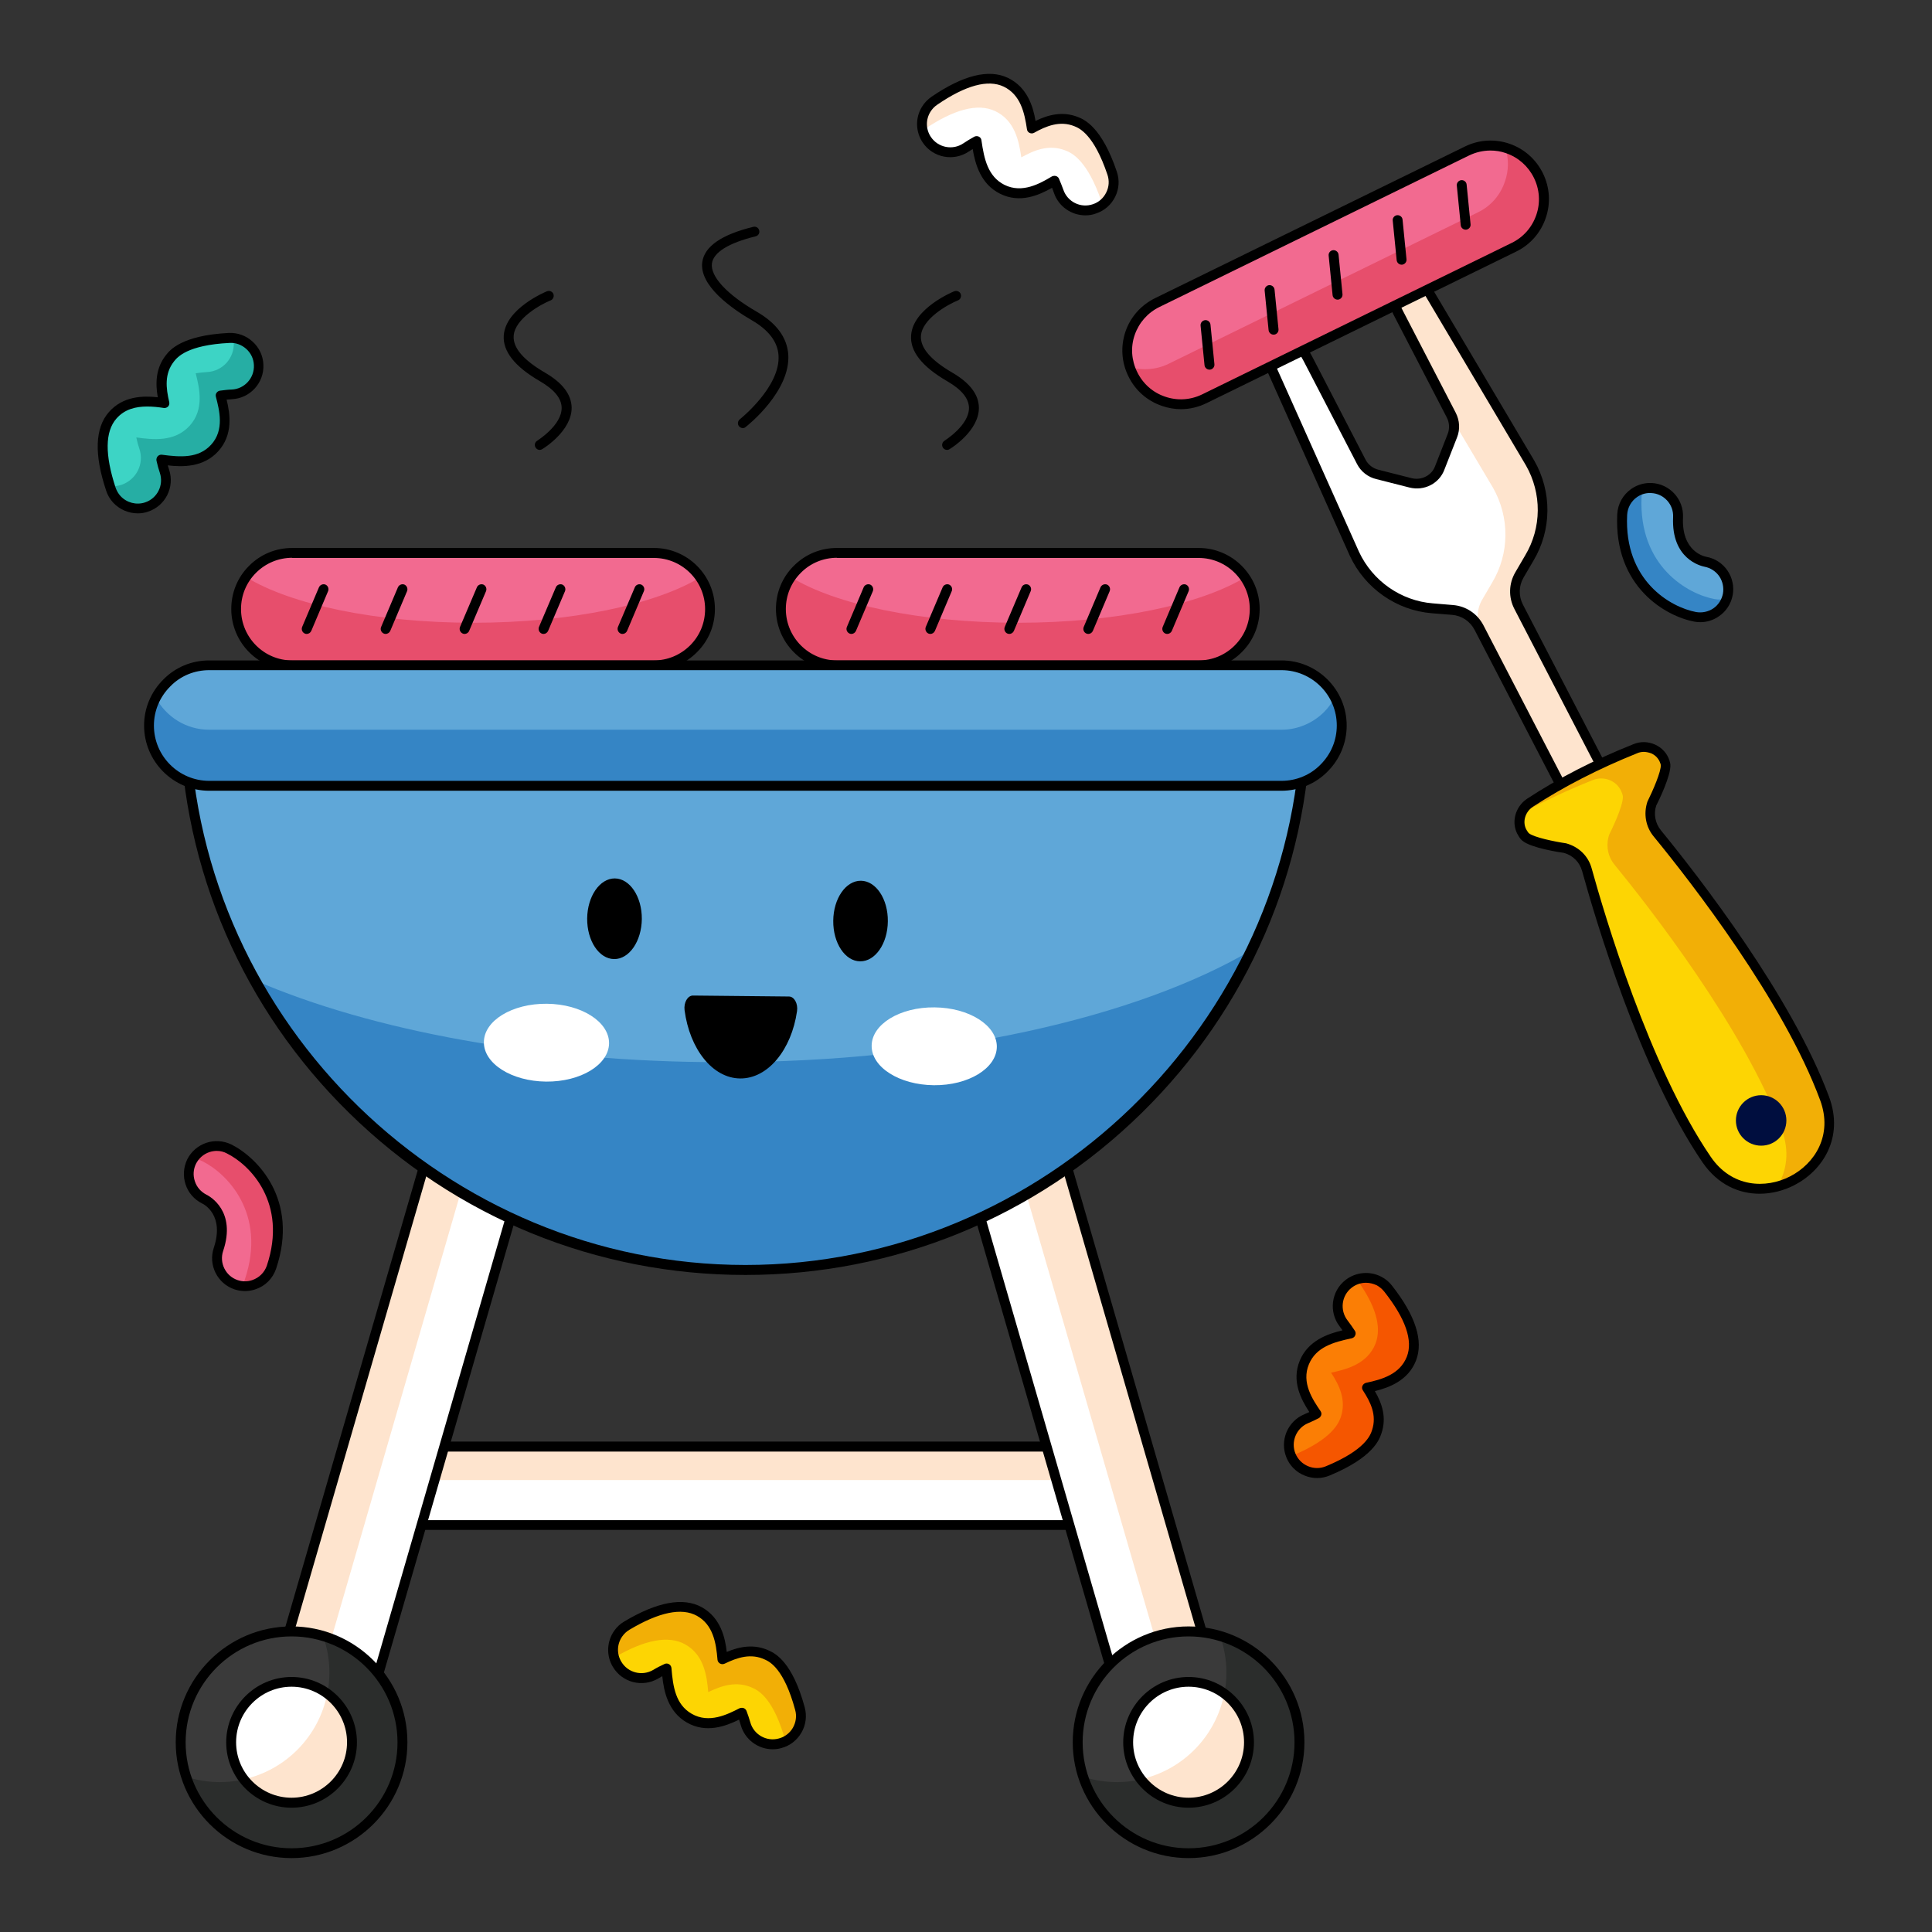 <svg width="24" height="24" viewBox="0 0 24 24" fill="none" xmlns="http://www.w3.org/2000/svg">
<rect x="0" y="0" width="24" height="24" fill="#333333" stroke="none"/>
<path d="M17.793 7.556L18.044 7.577C18.185 7.588 18.309 7.671 18.373 7.796L19.641 10.243L20.134 9.987L18.864 7.537C18.8 7.412 18.803 7.262 18.875 7.141L18.998 6.933C19.216 6.569 19.217 6.117 19.007 5.75L17.303 2.877C17.182 3.206 17.205 3.569 17.367 3.882L18.027 5.155C18.07 5.238 18.073 5.331 18.04 5.413L17.885 5.81C17.831 5.958 17.671 6.037 17.521 5.999L17.112 5.895C17.027 5.874 16.952 5.817 16.912 5.738L16.25 4.461C16.089 4.148 15.801 3.922 15.463 3.831L16.827 6.88C17.005 7.264 17.374 7.522 17.793 7.556Z" fill="white"/>
<path d="M20.135 9.987L19.644 10.24L18.403 7.843C18.338 7.718 18.341 7.57 18.413 7.448L18.535 7.239C18.754 6.874 18.755 6.424 18.545 6.056L18.052 5.226C18.046 5.203 18.038 5.178 18.026 5.155L17.366 3.883C17.203 3.572 17.182 3.207 17.301 2.879L19.004 5.75C19.215 6.117 19.213 6.571 18.995 6.933L18.873 7.142C18.802 7.264 18.798 7.413 18.863 7.537L20.135 9.987Z" fill="#FEE4CE"/>
<path d="M13.794 18.16V18.756C13.794 18.862 13.708 18.945 13.604 18.945H4.916C4.812 18.945 4.727 18.862 4.727 18.756V18.16C4.727 18.056 4.812 17.971 4.916 17.971H13.604C13.708 17.971 13.794 18.056 13.794 18.16Z" fill="white"/>
<path d="M13.794 18.159V18.446C13.759 18.409 13.709 18.386 13.656 18.386H4.969C4.865 18.386 4.78 18.471 4.78 18.577V18.887C4.747 18.854 4.725 18.807 4.725 18.754V18.159C4.725 18.055 4.811 17.971 4.916 17.971H13.603C13.708 17.971 13.794 18.055 13.794 18.159Z" fill="#FEE4CE"/>
<path d="M13.604 19.005H4.917C4.778 19.005 4.666 18.893 4.666 18.754V18.159C4.666 18.021 4.778 17.908 4.917 17.908H13.604C13.743 17.908 13.855 18.021 13.855 18.159V18.754C13.855 18.893 13.743 19.005 13.604 19.005ZM4.917 18.032C4.847 18.032 4.788 18.091 4.788 18.16V18.756C4.788 18.827 4.846 18.884 4.917 18.884H13.604C13.677 18.884 13.733 18.828 13.733 18.756V18.16C13.733 18.091 13.674 18.032 13.604 18.032H4.917Z" fill="black"/>
<path d="M5.982 11.992L3.121 21.863L4.285 22.201L7.146 12.33L5.982 11.992Z" fill="white"/>
<path d="M7.145 12.36L7.14 12.376L6.484 12.186L3.627 22.041L3.12 21.895L5.982 12.023L7.145 12.36Z" fill="#FEE4CE"/>
<path d="M12.539 12.024L11.374 12.361L14.236 22.232L15.4 21.895L12.539 12.024Z" fill="white"/>
<path d="M15.4 21.895L14.236 22.232L14.191 22.07L14.797 21.895L11.98 12.184L12.54 12.023L15.4 21.895Z" fill="#FEE4CE"/>
<path d="M4.284 22.293C4.277 22.293 4.272 22.292 4.266 22.291L3.103 21.954C3.087 21.949 3.075 21.939 3.066 21.924C3.058 21.91 3.057 21.894 3.061 21.878L5.923 12.006C5.933 11.974 5.966 11.955 5.999 11.964L7.162 12.301C7.178 12.306 7.19 12.316 7.199 12.331C7.208 12.345 7.209 12.361 7.204 12.377L4.342 22.249C4.335 22.276 4.31 22.293 4.284 22.293ZM3.196 21.852L4.242 22.156L7.069 12.402L6.024 12.098L3.196 21.852ZM14.236 22.293C14.209 22.293 14.185 22.276 14.177 22.249L11.316 12.377C11.306 12.344 11.325 12.311 11.357 12.301L12.521 11.964C12.554 11.956 12.587 11.974 12.597 12.006L15.458 21.878C15.463 21.894 15.461 21.91 15.453 21.924C15.446 21.939 15.432 21.949 15.417 21.954L14.253 22.291C14.248 22.292 14.242 22.293 14.236 22.293ZM11.452 12.402L14.279 22.156L15.325 21.852L12.497 12.098L11.452 12.402Z" fill="black"/>
<path d="M2.292 8.959C2.375 12.738 5.461 15.776 9.26 15.776C13.058 15.776 16.145 12.738 16.227 8.959H2.292Z" fill="#5FA7D8"/>
<path d="M15.557 11.797C14.437 14.149 12.039 15.775 9.261 15.775C6.634 15.775 4.348 14.323 3.162 12.176C4.609 12.802 6.681 13.195 8.983 13.195C11.72 13.195 14.133 12.639 15.557 11.797Z" fill="#3585C5"/>
<path d="M9.26 15.838C7.408 15.838 5.661 15.124 4.34 13.828C3.02 12.535 2.271 10.806 2.231 8.961C2.231 8.945 2.237 8.929 2.248 8.917C2.259 8.905 2.275 8.898 2.292 8.898H16.227C16.243 8.898 16.259 8.905 16.271 8.917C16.283 8.929 16.289 8.945 16.288 8.961C16.248 10.806 15.499 12.535 14.18 13.828C12.858 15.124 11.111 15.838 9.26 15.838ZM2.355 9.02C2.469 12.716 5.553 15.714 9.26 15.714C12.966 15.714 16.049 12.716 16.164 9.02H2.355Z" fill="black"/>
<path d="M8.82 7.565C8.82 7.758 8.743 7.931 8.617 8.058C8.49 8.186 8.318 8.264 8.123 8.264H3.631C3.245 8.264 2.934 7.951 2.934 7.565C2.934 7.371 3.011 7.199 3.137 7.071C3.265 6.944 3.436 6.868 3.631 6.868H8.123C8.508 6.868 8.82 7.179 8.82 7.565ZM15.587 7.565C15.587 7.758 15.51 7.931 15.383 8.058C15.256 8.186 15.085 8.264 14.89 8.264H10.397C10.012 8.264 9.701 7.951 9.701 7.565C9.701 7.371 9.778 7.199 9.904 7.071C10.031 6.944 10.203 6.868 10.397 6.868H14.89C15.274 6.868 15.587 7.179 15.587 7.565Z" fill="#F26A90"/>
<path d="M15.587 7.566C15.587 7.76 15.51 7.932 15.382 8.06C15.255 8.187 15.082 8.265 14.889 8.265H10.397C10.012 8.265 9.702 7.952 9.702 7.566C9.702 7.417 9.747 7.281 9.824 7.169C10.377 7.509 11.434 7.736 12.648 7.736C13.858 7.736 14.912 7.509 15.467 7.172C15.543 7.285 15.587 7.418 15.587 7.566ZM8.82 7.566C8.82 7.76 8.743 7.932 8.616 8.06C8.488 8.187 8.316 8.265 8.122 8.265H3.63C3.244 8.265 2.934 7.952 2.934 7.566C2.934 7.417 2.979 7.281 3.057 7.169C3.609 7.509 4.667 7.736 5.88 7.736C7.09 7.736 8.144 7.509 8.699 7.172C8.775 7.285 8.82 7.418 8.82 7.566Z" fill="#E74E6C"/>
<path d="M8.123 8.325H3.631C3.213 8.325 2.873 7.984 2.873 7.565C2.873 7.362 2.951 7.171 3.094 7.029C3.237 6.885 3.427 6.807 3.631 6.807H8.123C8.541 6.807 8.881 7.147 8.881 7.565C8.881 7.768 8.803 7.958 8.659 8.101C8.515 8.247 8.324 8.325 8.123 8.325ZM3.631 6.929C3.46 6.929 3.3 6.996 3.18 7.116C3.06 7.236 2.994 7.395 2.994 7.566C2.994 7.918 3.279 8.204 3.629 8.204H8.122C8.291 8.204 8.451 8.138 8.573 8.017C8.693 7.897 8.759 7.738 8.759 7.566C8.759 7.216 8.473 6.931 8.123 6.931H3.631V6.929ZM14.89 8.325H10.397C9.979 8.325 9.639 7.984 9.639 7.565C9.639 7.362 9.717 7.171 9.861 7.029C10.004 6.885 10.194 6.807 10.397 6.807H14.89C15.307 6.807 15.648 7.147 15.648 7.565C15.648 7.768 15.569 7.959 15.426 8.101C15.281 8.247 15.091 8.325 14.89 8.325ZM10.397 6.929C10.227 6.929 10.066 6.996 9.948 7.116C9.828 7.236 9.762 7.395 9.762 7.566C9.762 7.918 10.047 8.204 10.397 8.204H14.89C15.059 8.204 15.219 8.138 15.339 8.017C15.459 7.897 15.525 7.738 15.525 7.566C15.525 7.216 15.24 6.931 14.89 6.931H10.397V6.929ZM9.228 5.318C9.209 5.318 9.192 5.309 9.18 5.295C9.159 5.268 9.164 5.23 9.19 5.209C9.195 5.205 9.699 4.803 9.671 4.412C9.659 4.245 9.548 4.1 9.342 3.98C9.093 3.835 8.683 3.55 8.724 3.254C8.753 3.06 8.964 2.914 9.357 2.818C9.391 2.809 9.424 2.83 9.431 2.863C9.44 2.896 9.419 2.929 9.386 2.936C9.051 3.018 8.864 3.135 8.844 3.271C8.821 3.432 9.029 3.658 9.402 3.873C9.646 4.015 9.777 4.193 9.792 4.402C9.824 4.858 9.288 5.286 9.264 5.303C9.255 5.313 9.241 5.318 9.228 5.318ZM6.705 5.589C6.684 5.589 6.665 5.579 6.653 5.559C6.635 5.53 6.644 5.493 6.673 5.475C6.676 5.472 6.979 5.285 6.977 5.066C6.976 4.949 6.885 4.839 6.708 4.736C6.395 4.555 6.244 4.364 6.258 4.166C6.282 3.831 6.774 3.627 6.795 3.618C6.826 3.606 6.862 3.621 6.874 3.651C6.886 3.682 6.872 3.719 6.841 3.731C6.717 3.781 6.395 3.959 6.381 4.173C6.371 4.32 6.502 4.473 6.77 4.629C6.987 4.755 7.098 4.9 7.101 5.063C7.104 5.352 6.754 5.569 6.738 5.578C6.726 5.586 6.715 5.589 6.705 5.589ZM11.765 5.589C11.744 5.589 11.724 5.579 11.712 5.559C11.695 5.53 11.704 5.493 11.733 5.475C11.735 5.472 12.039 5.285 12.037 5.066C12.035 4.949 11.945 4.839 11.767 4.736C11.455 4.555 11.303 4.364 11.318 4.166C11.341 3.831 11.833 3.627 11.854 3.618C11.886 3.606 11.921 3.621 11.934 3.651C11.946 3.683 11.931 3.719 11.901 3.731C11.777 3.781 11.455 3.959 11.44 4.173C11.431 4.32 11.562 4.473 11.83 4.629C12.046 4.755 12.158 4.9 12.16 5.063C12.164 5.352 11.814 5.569 11.798 5.578C11.787 5.586 11.776 5.589 11.765 5.589ZM19.641 10.304C19.635 10.304 19.628 10.303 19.622 10.302C19.606 10.297 19.594 10.286 19.587 10.271L18.318 7.825C18.263 7.718 18.158 7.648 18.038 7.638L17.787 7.618C17.347 7.582 16.957 7.309 16.769 6.906L15.405 3.857C15.395 3.835 15.399 3.811 15.415 3.792C15.43 3.774 15.454 3.767 15.477 3.773C15.835 3.868 16.135 4.109 16.303 4.434L16.964 5.711C16.997 5.774 17.056 5.819 17.126 5.836L17.536 5.94C17.658 5.971 17.786 5.905 17.827 5.791L17.983 5.393C18.01 5.325 18.006 5.249 17.972 5.185L17.312 3.911C17.143 3.585 17.118 3.201 17.244 2.858C17.253 2.836 17.273 2.82 17.296 2.818C17.32 2.815 17.342 2.827 17.355 2.847L19.058 5.72C19.281 6.108 19.277 6.584 19.049 6.965L18.927 7.173C18.866 7.277 18.863 7.402 18.918 7.51L20.188 9.96C20.204 9.991 20.192 10.027 20.162 10.042L19.669 10.298C19.66 10.302 19.651 10.304 19.641 10.304ZM15.574 3.933L16.882 6.855C17.051 7.217 17.402 7.463 17.798 7.495L18.049 7.516C18.212 7.529 18.353 7.624 18.428 7.768L19.668 10.16L20.053 9.96L18.812 7.564C18.737 7.419 18.742 7.249 18.824 7.109L18.946 6.9C19.152 6.557 19.155 6.129 18.955 5.78L17.323 3.027C17.257 3.303 17.291 3.598 17.423 3.852L18.083 5.126C18.133 5.223 18.14 5.335 18.099 5.436L17.944 5.831C17.881 6.005 17.694 6.103 17.508 6.056L17.099 5.952C16.995 5.928 16.906 5.859 16.858 5.765L16.196 4.488C16.063 4.236 15.841 4.037 15.574 3.933Z" fill="black"/>
<path d="M20.681 9.465C20.686 9.479 20.688 9.491 20.69 9.501C20.699 9.627 20.521 9.978 20.521 9.978C20.477 10.106 20.502 10.247 20.587 10.352C20.996 10.851 22.199 12.382 22.666 13.647C23.002 14.557 21.747 15.206 21.201 14.405C20.44 13.293 19.886 11.431 19.714 10.806C19.679 10.675 19.577 10.573 19.446 10.537C19.446 10.537 19.055 10.479 18.956 10.401C18.943 10.39 18.929 10.374 18.916 10.351C18.836 10.223 18.883 10.056 19.009 9.974C19.404 9.714 19.843 9.492 20.318 9.301C20.461 9.24 20.633 9.316 20.681 9.465Z" fill="#FDD503"/>
<path d="M22.08 14.736C22.196 14.544 22.233 14.303 22.135 14.038C21.667 12.771 20.465 11.242 20.056 10.741C19.97 10.637 19.947 10.496 19.99 10.368C19.99 10.368 20.169 10.016 20.16 9.89C20.156 9.88 20.156 9.868 20.15 9.856C20.102 9.705 19.931 9.631 19.785 9.691C19.472 9.816 19.175 9.954 18.895 10.108C18.917 10.053 18.955 10.005 19.006 9.971C19.402 9.713 19.842 9.489 20.315 9.3C20.461 9.24 20.634 9.315 20.681 9.464C20.686 9.478 20.688 9.491 20.69 9.501C20.699 9.627 20.521 9.978 20.521 9.978C20.478 10.106 20.502 10.247 20.587 10.352C20.995 10.853 22.2 12.382 22.666 13.648C22.862 14.18 22.513 14.623 22.08 14.736Z" fill="#F2AF06"/>
<path d="M21.858 14.829C21.602 14.829 21.34 14.717 21.149 14.439C20.374 13.306 19.809 11.384 19.654 10.822C19.624 10.711 19.539 10.626 19.428 10.595C19.368 10.587 19.023 10.533 18.916 10.447C18.896 10.433 18.879 10.411 18.861 10.38C18.767 10.231 18.816 10.024 18.972 9.921C19.36 9.666 19.805 9.438 20.292 9.244C20.378 9.208 20.477 9.211 20.563 9.251C20.647 9.29 20.71 9.359 20.738 9.446C20.743 9.459 20.745 9.473 20.748 9.484C20.748 9.486 20.75 9.496 20.75 9.498C20.759 9.634 20.605 9.947 20.574 10.008C20.54 10.109 20.561 10.227 20.633 10.315C21.108 10.896 22.261 12.382 22.722 13.627C22.909 14.134 22.64 14.543 22.289 14.723C22.161 14.789 22.012 14.829 21.858 14.829ZM20.421 9.34C20.393 9.34 20.366 9.345 20.34 9.356C19.86 9.549 19.423 9.773 19.042 10.022C18.941 10.089 18.907 10.221 18.967 10.316C18.981 10.34 18.989 10.348 18.994 10.352C19.057 10.402 19.31 10.455 19.455 10.476C19.615 10.52 19.732 10.636 19.773 10.79C19.927 11.347 20.488 13.254 21.252 14.371C21.514 14.754 21.936 14.769 22.238 14.613C22.541 14.457 22.772 14.105 22.611 13.668C22.157 12.438 21.014 10.966 20.542 10.39C20.443 10.27 20.415 10.108 20.465 9.958C20.534 9.819 20.636 9.583 20.631 9.503C20.63 9.498 20.629 9.492 20.627 9.486C20.627 9.485 20.625 9.484 20.625 9.482C20.607 9.427 20.568 9.384 20.514 9.359C20.483 9.348 20.451 9.34 20.421 9.34Z" fill="black"/>
<path d="M21.878 14.232C22.051 14.232 22.191 14.092 22.191 13.919C22.191 13.746 22.051 13.605 21.878 13.605C21.705 13.605 21.564 13.746 21.564 13.919C21.564 14.092 21.705 14.232 21.878 14.232Z" fill="#000E3F"/>
<path d="M19.111 2.181C19.191 2.347 19.199 2.526 19.142 2.689C19.087 2.851 18.972 2.99 18.807 3.072L14.961 4.954C14.63 5.116 14.232 4.978 14.072 4.648C13.991 4.482 13.984 4.303 14.04 4.14C14.095 3.978 14.211 3.84 14.377 3.759L18.223 1.877C18.552 1.714 18.949 1.85 19.111 2.181Z" fill="#F26A90"/>
<path d="M19.143 2.688C19.087 2.851 18.973 2.989 18.807 3.071L14.961 4.953C14.631 5.113 14.233 4.976 14.07 4.647C14.057 4.619 14.043 4.589 14.036 4.561C14.19 4.604 14.361 4.595 14.515 4.52L18.361 2.637C18.526 2.557 18.641 2.417 18.695 2.254C18.742 2.12 18.745 1.974 18.699 1.835C18.873 1.887 19.026 2.008 19.11 2.182C19.191 2.346 19.199 2.527 19.143 2.688Z" fill="#E74E6C"/>
<path d="M14.67 5.083C14.591 5.083 14.511 5.069 14.433 5.042C14.249 4.979 14.101 4.848 14.017 4.674C13.931 4.499 13.919 4.303 13.981 4.119C14.043 3.937 14.175 3.789 14.35 3.703L18.196 1.821C18.37 1.735 18.567 1.723 18.75 1.785C18.934 1.848 19.081 1.979 19.167 2.153C19.252 2.328 19.265 2.524 19.202 2.707C19.139 2.892 19.009 3.04 18.835 3.125L14.988 5.008C14.887 5.057 14.779 5.083 14.67 5.083ZM18.514 1.87C18.424 1.87 18.333 1.891 18.248 1.932L14.402 3.814C14.257 3.885 14.149 4.008 14.096 4.16C14.043 4.311 14.055 4.476 14.126 4.62C14.197 4.766 14.319 4.875 14.472 4.927C14.625 4.98 14.788 4.97 14.934 4.899L18.78 3.017C18.924 2.946 19.032 2.824 19.085 2.669C19.137 2.518 19.126 2.354 19.055 2.209C18.984 2.065 18.862 1.956 18.709 1.903C18.646 1.88 18.58 1.87 18.514 1.87ZM3.81 7.875C3.802 7.875 3.794 7.874 3.786 7.87C3.755 7.856 3.741 7.821 3.753 7.789L3.962 7.296C3.976 7.265 4.011 7.25 4.043 7.262C4.074 7.276 4.088 7.311 4.076 7.343L3.867 7.837C3.857 7.86 3.834 7.875 3.81 7.875ZM4.791 7.875C4.783 7.875 4.775 7.874 4.767 7.87C4.736 7.856 4.721 7.821 4.734 7.789L4.943 7.296C4.957 7.265 4.992 7.25 5.024 7.262C5.054 7.276 5.069 7.311 5.057 7.343L4.848 7.837C4.838 7.86 4.814 7.875 4.791 7.875ZM5.772 7.875C5.763 7.875 5.756 7.874 5.748 7.87C5.717 7.856 5.702 7.821 5.714 7.789L5.924 7.296C5.937 7.265 5.973 7.25 6.005 7.262C6.035 7.276 6.05 7.311 6.038 7.343L5.828 7.837C5.819 7.86 5.795 7.875 5.772 7.875ZM6.753 7.875C6.744 7.875 6.737 7.874 6.728 7.87C6.698 7.856 6.683 7.821 6.695 7.789L6.905 7.296C6.918 7.265 6.954 7.25 6.986 7.262C7.016 7.276 7.031 7.311 7.019 7.343L6.809 7.837C6.799 7.86 6.776 7.875 6.753 7.875ZM7.734 7.875C7.725 7.875 7.718 7.874 7.709 7.87C7.679 7.856 7.664 7.821 7.676 7.789L7.886 7.296C7.899 7.265 7.934 7.25 7.966 7.262C7.997 7.276 8.012 7.311 7.999 7.343L7.79 7.837C7.78 7.86 7.757 7.875 7.734 7.875Z" fill="black"/>
<path d="M10.577 7.875C10.568 7.875 10.561 7.873 10.553 7.87C10.522 7.856 10.507 7.821 10.52 7.789L10.729 7.295C10.742 7.265 10.778 7.25 10.81 7.262C10.84 7.276 10.855 7.311 10.843 7.343L10.633 7.837C10.623 7.86 10.6 7.875 10.577 7.875ZM11.558 7.875C11.549 7.875 11.542 7.873 11.533 7.87C11.503 7.856 11.488 7.821 11.5 7.789L11.71 7.295C11.723 7.265 11.759 7.25 11.79 7.262C11.821 7.276 11.836 7.311 11.823 7.343L11.614 7.837C11.604 7.86 11.581 7.875 11.558 7.875ZM12.539 7.875C12.53 7.875 12.523 7.873 12.514 7.87C12.483 7.856 12.469 7.821 12.481 7.789L12.691 7.295C12.704 7.265 12.739 7.25 12.771 7.262C12.802 7.276 12.817 7.311 12.804 7.343L12.595 7.837C12.585 7.86 12.562 7.875 12.539 7.875ZM13.52 7.875C13.511 7.875 13.504 7.873 13.495 7.87C13.464 7.856 13.45 7.821 13.462 7.789L13.671 7.295C13.685 7.265 13.72 7.25 13.752 7.262C13.783 7.276 13.797 7.311 13.785 7.343L13.576 7.837C13.566 7.86 13.543 7.875 13.52 7.875ZM14.5 7.875C14.492 7.875 14.484 7.873 14.476 7.87C14.445 7.856 14.431 7.821 14.443 7.789L14.652 7.295C14.666 7.265 14.701 7.25 14.733 7.262C14.764 7.276 14.778 7.311 14.766 7.343L14.557 7.837C14.547 7.86 14.524 7.875 14.5 7.875Z" fill="black"/>
<path d="M15.025 4.592C14.994 4.592 14.967 4.569 14.963 4.537L14.914 4.045C14.911 4.011 14.935 3.981 14.97 3.977C15.003 3.974 15.033 3.998 15.037 4.032L15.086 4.525C15.089 4.558 15.065 4.588 15.031 4.592C15.028 4.591 15.027 4.592 15.025 4.592ZM15.82 4.157C15.79 4.157 15.763 4.134 15.759 4.102L15.71 3.61C15.707 3.577 15.731 3.546 15.765 3.542C15.799 3.54 15.829 3.563 15.833 3.598L15.882 4.09C15.885 4.123 15.861 4.154 15.827 4.157C15.824 4.156 15.822 4.157 15.82 4.157ZM16.615 3.722C16.585 3.722 16.558 3.699 16.554 3.667L16.505 3.175C16.501 3.142 16.526 3.111 16.56 3.108C16.593 3.105 16.624 3.129 16.628 3.163L16.677 3.655C16.68 3.688 16.656 3.719 16.621 3.722C16.62 3.722 16.618 3.722 16.615 3.722ZM17.411 3.288C17.381 3.288 17.354 3.265 17.35 3.233L17.301 2.74C17.297 2.707 17.322 2.677 17.356 2.673C17.389 2.671 17.42 2.694 17.423 2.728L17.472 3.22C17.476 3.253 17.452 3.284 17.417 3.288C17.415 3.288 17.414 3.288 17.411 3.288ZM18.207 2.853C18.177 2.853 18.149 2.83 18.146 2.798L18.097 2.306C18.093 2.273 18.118 2.242 18.152 2.238C18.186 2.235 18.216 2.259 18.219 2.293L18.268 2.786C18.272 2.819 18.247 2.849 18.213 2.853C18.211 2.853 18.208 2.853 18.207 2.853Z" fill="black"/>
<path d="M14.765 23.02C15.526 23.02 16.142 22.404 16.142 21.643C16.142 20.882 15.526 20.265 14.765 20.265C14.004 20.265 13.387 20.882 13.387 21.643C13.387 22.404 14.004 23.02 14.765 23.02Z" fill="#3A3A3A"/>
<path d="M16.143 21.643C16.143 22.403 15.524 23.02 14.765 23.02C14.154 23.02 13.636 22.623 13.456 22.072C13.587 22.114 13.729 22.138 13.875 22.138C14.625 22.138 15.235 21.528 15.235 20.777C15.235 20.618 15.207 20.466 15.157 20.323C15.726 20.492 16.143 21.018 16.143 21.643Z" fill="#2B2D2C"/>
<path d="M15.515 21.643C15.515 22.057 15.179 22.394 14.765 22.394C14.522 22.394 14.309 22.281 14.171 22.103C14.072 21.976 14.012 21.817 14.012 21.643C14.012 21.229 14.348 20.892 14.764 20.892C14.929 20.892 15.083 20.947 15.208 21.039C15.395 21.176 15.515 21.394 15.515 21.643Z" fill="white"/>
<path d="M14.765 23.082C13.972 23.082 13.326 22.436 13.326 21.643C13.326 20.849 13.972 20.204 14.765 20.204C15.558 20.204 16.204 20.849 16.204 21.643C16.204 22.436 15.557 23.082 14.765 23.082ZM14.765 20.328C14.039 20.328 13.449 20.918 13.449 21.644C13.449 22.37 14.039 22.96 14.765 22.96C15.491 22.96 16.081 22.37 16.081 21.644C16.081 20.918 15.49 20.328 14.765 20.328Z" fill="black"/>
<path d="M15.515 21.643C15.515 22.057 15.179 22.394 14.765 22.394C14.522 22.394 14.309 22.281 14.171 22.103C14.695 21.987 15.105 21.568 15.208 21.039C15.395 21.176 15.515 21.394 15.515 21.643Z" fill="#FEE4CE"/>
<path d="M14.765 22.456C14.317 22.456 13.953 22.091 13.953 21.644C13.953 21.197 14.318 20.832 14.765 20.832C15.212 20.832 15.577 21.197 15.577 21.644C15.577 22.091 15.213 22.456 14.765 22.456ZM14.765 20.953C14.384 20.953 14.076 21.263 14.076 21.643C14.076 22.023 14.385 22.332 14.765 22.332C15.145 22.332 15.454 22.023 15.454 21.643C15.454 21.263 15.145 20.953 14.765 20.953Z" fill="black"/>
<path d="M16.668 9.014C16.668 9.219 16.585 9.405 16.448 9.543C16.314 9.678 16.124 9.763 15.918 9.763H2.6C2.185 9.763 1.852 9.426 1.852 9.015C1.852 8.809 1.935 8.623 2.072 8.486C2.205 8.35 2.392 8.265 2.601 8.265H15.921C16.335 8.264 16.668 8.601 16.668 9.014Z" fill="#5FA7D8"/>
<path d="M16.668 9.012C16.668 9.218 16.586 9.405 16.448 9.541C16.315 9.677 16.124 9.762 15.921 9.762H2.6C2.186 9.762 1.852 9.425 1.852 9.012C1.852 8.889 1.882 8.772 1.937 8.668C2.062 8.903 2.312 9.065 2.599 9.065H15.918C16.123 9.065 16.313 8.98 16.448 8.845C16.501 8.791 16.547 8.729 16.58 8.663C16.637 8.767 16.668 8.885 16.668 9.012Z" fill="#3585C5"/>
<path d="M15.919 9.823H2.599C2.152 9.823 1.79 9.459 1.79 9.013C1.79 8.798 1.875 8.595 2.028 8.442C2.178 8.289 2.381 8.204 2.599 8.204H15.919C16.366 8.204 16.729 8.568 16.729 9.013C16.729 9.229 16.644 9.432 16.491 9.585C16.343 9.736 16.135 9.823 15.919 9.823ZM2.599 8.325C2.415 8.325 2.242 8.396 2.115 8.527C1.984 8.658 1.912 8.831 1.912 9.013C1.912 9.393 2.221 9.7 2.599 9.7H15.919C16.102 9.7 16.279 9.627 16.404 9.498C16.535 9.367 16.606 9.195 16.606 9.012C16.606 8.634 16.298 8.325 15.919 8.325H2.599Z" fill="black"/>
<path d="M3.622 23.02C4.382 23.02 4.999 22.404 4.999 21.643C4.999 20.882 4.382 20.265 3.622 20.265C2.861 20.265 2.244 20.882 2.244 21.643C2.244 22.404 2.861 23.02 3.622 23.02Z" fill="#3A3A3A"/>
<path d="M5 21.643C5 22.403 4.381 23.02 3.622 23.02C3.011 23.02 2.493 22.623 2.313 22.072C2.444 22.114 2.586 22.138 2.732 22.138C3.482 22.138 4.092 21.528 4.092 20.777C4.092 20.618 4.064 20.466 4.014 20.323C4.583 20.492 5 21.018 5 21.643Z" fill="#2B2D2C"/>
<path d="M4.372 21.643C4.372 22.057 4.036 22.394 3.622 22.394C3.379 22.394 3.166 22.281 3.028 22.103C2.929 21.976 2.869 21.817 2.869 21.643C2.869 21.229 3.205 20.892 3.62 20.892C3.786 20.892 3.94 20.947 4.065 21.039C4.252 21.176 4.372 21.394 4.372 21.643Z" fill="white"/>
<path d="M3.622 23.082C2.828 23.082 2.183 22.436 2.183 21.643C2.183 20.849 2.828 20.204 3.622 20.204C4.415 20.204 5.061 20.849 5.061 21.643C5.061 22.436 4.414 23.082 3.622 23.082ZM3.622 20.328C2.896 20.328 2.306 20.918 2.306 21.644C2.306 22.37 2.896 22.96 3.622 22.96C4.348 22.96 4.938 22.37 4.938 21.644C4.937 20.918 4.347 20.328 3.622 20.328Z" fill="black"/>
<path d="M4.372 21.643C4.372 22.057 4.036 22.394 3.622 22.394C3.379 22.394 3.166 22.281 3.028 22.103C3.552 21.987 3.962 21.568 4.065 21.039C4.252 21.176 4.372 21.394 4.372 21.643Z" fill="#FEE4CE"/>
<path d="M3.622 22.456C3.174 22.456 2.81 22.091 2.81 21.644C2.81 21.197 3.175 20.832 3.622 20.832C4.069 20.832 4.434 21.197 4.434 21.644C4.434 22.091 4.069 22.456 3.622 22.456ZM3.622 20.953C3.241 20.953 2.933 21.263 2.933 21.643C2.933 22.023 3.242 22.332 3.622 22.332C4.001 22.332 4.311 22.023 4.311 21.643C4.311 21.263 4.001 20.953 3.622 20.953Z" fill="black"/>
<path d="M7.973 11.416C7.975 11.14 7.825 10.914 7.638 10.912C7.451 10.911 7.297 11.133 7.294 11.41C7.292 11.687 7.441 11.912 7.629 11.914C7.816 11.916 7.97 11.693 7.973 11.416Z" fill="black"/>
<path d="M11.029 11.445C11.032 11.168 10.882 10.943 10.695 10.941C10.507 10.939 10.353 11.162 10.351 11.438C10.348 11.715 10.498 11.941 10.685 11.942C10.873 11.944 11.027 11.721 11.029 11.445Z" fill="black"/>
<path d="M9.901 12.561C9.832 13.04 9.54 13.4 9.195 13.397C8.85 13.394 8.567 13.029 8.504 12.549C8.492 12.454 8.542 12.367 8.608 12.367L9.802 12.379C9.866 12.38 9.915 12.467 9.901 12.561Z" fill="black"/>
<path d="M7.566 12.96C7.568 12.693 7.222 12.473 6.793 12.469C6.363 12.465 6.013 12.678 6.011 12.945C6.008 13.212 6.354 13.432 6.784 13.436C7.213 13.44 7.563 13.227 7.566 12.96Z" fill="white"/>
<path d="M12.383 13.004C12.385 12.737 12.039 12.518 11.61 12.514C11.18 12.509 10.83 12.723 10.828 12.99C10.825 13.257 11.171 13.477 11.601 13.481C12.03 13.485 12.38 13.271 12.383 13.004Z" fill="white"/>
<path d="M1.451 6.202C1.419 6.166 1.394 6.125 1.378 6.076C1.234 5.647 1.242 5.339 1.4 5.159C1.577 4.957 1.837 4.977 2.04 5.004C2 4.834 1.97 4.626 2.111 4.447C2.155 4.392 2.289 4.222 2.846 4.195C3.039 4.185 3.203 4.335 3.213 4.528C3.223 4.722 3.074 4.886 2.88 4.895C2.836 4.898 2.786 4.903 2.74 4.909C2.787 5.089 2.856 5.356 2.666 5.563C2.48 5.766 2.208 5.734 2.003 5.706C2.014 5.755 2.029 5.806 2.044 5.852C2.105 6.035 2.005 6.234 1.821 6.295C1.685 6.344 1.542 6.301 1.451 6.202Z" fill="#3DD4C5"/>
<path d="M3.213 4.532C3.222 4.725 3.073 4.889 2.879 4.899C2.835 4.9 2.786 4.905 2.739 4.914C2.787 5.093 2.854 5.361 2.666 5.566C2.48 5.77 2.206 5.739 2.003 5.711C2.014 5.76 2.028 5.811 2.042 5.857C2.105 6.04 2.004 6.237 1.821 6.3C1.685 6.344 1.542 6.302 1.45 6.203C1.418 6.169 1.392 6.127 1.377 6.078C1.373 6.066 1.368 6.051 1.365 6.039C1.413 6.043 1.462 6.038 1.508 6.023C1.692 5.961 1.793 5.764 1.733 5.58C1.717 5.535 1.703 5.483 1.693 5.434C1.897 5.462 2.168 5.494 2.355 5.29C2.543 5.084 2.476 4.816 2.431 4.637C2.476 4.63 2.525 4.625 2.57 4.622C2.764 4.613 2.913 4.45 2.904 4.255C2.903 4.237 2.902 4.217 2.897 4.201C3.066 4.215 3.204 4.355 3.213 4.532Z" fill="#26AEA4"/>
<path d="M7.68 20.292C7.707 20.253 7.744 20.219 7.786 20.193C8.175 19.962 8.478 19.903 8.686 20.018C8.921 20.148 8.957 20.406 8.974 20.61C9.131 20.535 9.329 20.462 9.533 20.562C9.596 20.592 9.79 20.686 9.935 21.225C9.986 21.413 9.875 21.605 9.688 21.655C9.501 21.705 9.308 21.595 9.258 21.408C9.247 21.365 9.231 21.317 9.215 21.274C9.05 21.359 8.803 21.482 8.56 21.342C8.323 21.203 8.295 20.93 8.279 20.724C8.233 20.747 8.186 20.771 8.144 20.795C7.977 20.895 7.762 20.84 7.663 20.673C7.592 20.552 7.603 20.402 7.68 20.292Z" fill="#FDD503"/>
<path d="M9.757 21.629C9.611 21.096 9.42 21.001 9.356 20.971C9.152 20.872 8.955 20.944 8.798 21.02C8.781 20.816 8.745 20.557 8.51 20.426C8.306 20.313 8.009 20.368 7.632 20.59C7.6 20.488 7.62 20.377 7.68 20.291C7.708 20.252 7.744 20.218 7.788 20.192C8.176 19.962 8.478 19.902 8.687 20.018C8.922 20.147 8.957 20.406 8.973 20.611C9.131 20.534 9.329 20.461 9.531 20.562C9.595 20.592 9.79 20.688 9.936 21.225C9.981 21.391 9.903 21.557 9.757 21.629Z" fill="#F2AF06"/>
<path d="M17.133 15.915C17.174 15.937 17.214 15.969 17.244 16.008C17.523 16.364 17.62 16.657 17.533 16.878C17.434 17.128 17.183 17.197 16.982 17.24C17.078 17.385 17.176 17.573 17.104 17.788C17.081 17.855 17.013 18.06 16.496 18.273C16.317 18.346 16.112 18.262 16.038 18.083C15.965 17.904 16.049 17.699 16.228 17.625C16.268 17.608 16.314 17.587 16.355 17.565C16.25 17.412 16.097 17.183 16.205 16.925C16.311 16.671 16.578 16.609 16.78 16.566C16.753 16.523 16.723 16.48 16.693 16.442C16.575 16.289 16.602 16.069 16.753 15.95C16.865 15.861 17.014 15.852 17.133 15.915Z" fill="#FB7E05"/>
<path d="M17.533 16.88C17.436 17.129 17.184 17.198 16.982 17.24C17.079 17.387 17.175 17.574 17.104 17.787C17.08 17.855 17.012 18.059 16.497 18.272C16.32 18.345 16.117 18.263 16.04 18.088L16.049 18.084C16.565 17.872 16.632 17.667 16.657 17.601C16.728 17.385 16.631 17.198 16.535 17.052C16.736 17.009 16.988 16.941 17.087 16.691C17.167 16.484 17.089 16.215 16.854 15.893C16.946 15.86 17.049 15.867 17.136 15.914C17.177 15.935 17.215 15.966 17.247 16.008C17.524 16.364 17.62 16.657 17.533 16.88Z" fill="#F55600"/>
<path d="M11.505 1.358C11.53 1.317 11.564 1.281 11.605 1.253C11.979 0.998 12.278 0.921 12.493 1.022C12.736 1.137 12.787 1.393 12.816 1.597C12.968 1.511 13.162 1.426 13.371 1.513C13.436 1.54 13.636 1.622 13.814 2.151C13.877 2.335 13.778 2.535 13.594 2.596C13.41 2.658 13.212 2.559 13.149 2.375C13.135 2.334 13.117 2.287 13.098 2.244C12.938 2.339 12.699 2.477 12.449 2.352C12.203 2.228 12.159 1.958 12.13 1.755C12.085 1.779 12.04 1.806 12 1.833C11.839 1.942 11.621 1.9 11.512 1.74C11.434 1.622 11.435 1.472 11.505 1.358Z" fill="white"/>
<path d="M13.695 2.546C13.692 2.533 13.688 2.522 13.685 2.51C13.507 1.981 13.306 1.898 13.242 1.872C13.031 1.785 12.84 1.87 12.687 1.955C12.658 1.752 12.606 1.496 12.364 1.381C12.148 1.278 11.849 1.357 11.476 1.611C11.472 1.615 11.467 1.617 11.464 1.621C11.442 1.531 11.456 1.436 11.505 1.358C11.53 1.317 11.565 1.282 11.606 1.253C11.98 0.999 12.279 0.922 12.493 1.022C12.737 1.137 12.787 1.393 12.818 1.598C12.97 1.512 13.162 1.428 13.373 1.515C13.438 1.543 13.637 1.624 13.816 2.153C13.866 2.299 13.812 2.456 13.695 2.546Z" fill="#FEE4CE"/>
<path d="M20.303 6.122C20.363 6.081 20.437 6.059 20.515 6.062C20.707 6.071 20.854 6.234 20.846 6.426C20.824 6.898 21.148 6.972 21.185 6.98C21.373 7.015 21.498 7.196 21.463 7.385C21.427 7.573 21.246 7.698 21.057 7.663C20.726 7.602 20.111 7.256 20.151 6.394C20.157 6.28 20.216 6.182 20.303 6.122Z" fill="#5FA7D8"/>
<path d="M21.45 7.435C21.394 7.594 21.229 7.693 21.058 7.662C20.726 7.6 20.111 7.255 20.152 6.394C20.157 6.28 20.216 6.182 20.302 6.124C20.337 6.1 20.373 6.083 20.413 6.075C20.401 6.104 20.395 6.137 20.392 6.173C20.353 7.036 20.968 7.381 21.299 7.442C21.35 7.451 21.401 7.45 21.45 7.435Z" fill="#3585C5"/>
<path d="M3.153 15.959C3.084 15.982 3.007 15.983 2.933 15.959C2.75 15.898 2.652 15.7 2.713 15.519C2.864 15.071 2.571 14.912 2.538 14.895C2.367 14.809 2.296 14.601 2.382 14.43C2.467 14.258 2.675 14.187 2.847 14.273C3.149 14.422 3.647 14.922 3.372 15.741C3.337 15.847 3.253 15.926 3.153 15.959Z" fill="#F26A90"/>
<path d="M2.404 14.393C2.497 14.247 2.688 14.194 2.847 14.273C3.148 14.422 3.648 14.923 3.372 15.741C3.336 15.847 3.252 15.924 3.153 15.96C3.105 15.976 3.054 15.981 3.003 15.975C3.018 15.95 3.032 15.923 3.042 15.893C3.316 15.075 2.818 14.575 2.515 14.426C2.48 14.407 2.443 14.398 2.404 14.393Z" fill="#E74E6C"/>
<path d="M1.711 6.377C1.597 6.377 1.485 6.329 1.406 6.244C1.366 6.201 1.337 6.151 1.319 6.096C1.168 5.645 1.18 5.316 1.352 5.12C1.529 4.916 1.784 4.916 1.96 4.935C1.931 4.771 1.93 4.578 2.061 4.412C2.108 4.351 2.255 4.166 2.841 4.136C2.952 4.131 3.056 4.169 3.137 4.243C3.219 4.316 3.267 4.418 3.272 4.528C3.283 4.755 3.108 4.948 2.881 4.959C2.86 4.96 2.837 4.962 2.815 4.964C2.859 5.144 2.897 5.401 2.71 5.607C2.529 5.805 2.273 5.803 2.084 5.781C2.089 5.799 2.095 5.818 2.101 5.836C2.172 6.051 2.055 6.285 1.839 6.356C1.797 6.371 1.753 6.377 1.711 6.377ZM1.829 5.05C1.687 5.05 1.549 5.082 1.446 5.2C1.304 5.362 1.302 5.65 1.436 6.058C1.45 6.097 1.469 6.131 1.497 6.162C1.575 6.246 1.695 6.277 1.802 6.241C1.954 6.191 2.036 6.027 1.986 5.875C1.97 5.827 1.955 5.775 1.944 5.723C1.94 5.704 1.946 5.683 1.959 5.668C1.973 5.653 1.992 5.646 2.013 5.649C2.244 5.68 2.466 5.695 2.622 5.525C2.791 5.341 2.724 5.093 2.682 4.929C2.677 4.911 2.68 4.893 2.69 4.88C2.7 4.865 2.716 4.855 2.733 4.853C2.781 4.847 2.832 4.84 2.879 4.839C3.038 4.832 3.162 4.695 3.154 4.535C3.151 4.458 3.117 4.387 3.06 4.335C3.002 4.283 2.928 4.255 2.852 4.26C2.323 4.286 2.202 4.439 2.162 4.489C2.04 4.643 2.062 4.823 2.102 4.993C2.107 5.013 2.102 5.034 2.089 5.049C2.075 5.063 2.055 5.071 2.035 5.068C1.965 5.057 1.897 5.05 1.829 5.05ZM9.599 21.73C9.417 21.73 9.251 21.609 9.201 21.426C9.195 21.405 9.188 21.384 9.181 21.362C9.015 21.443 8.772 21.536 8.531 21.397C8.298 21.262 8.247 21.011 8.227 20.822C8.21 20.832 8.193 20.841 8.177 20.851C7.981 20.966 7.729 20.902 7.613 20.706C7.529 20.567 7.537 20.39 7.63 20.258C7.663 20.21 7.706 20.171 7.756 20.142C8.165 19.898 8.488 19.839 8.717 19.965C8.953 20.096 9.008 20.345 9.028 20.521C9.182 20.456 9.37 20.415 9.561 20.508C9.631 20.542 9.844 20.645 9.997 21.211C10.025 21.317 10.011 21.427 9.956 21.523C9.901 21.618 9.813 21.687 9.706 21.715C9.67 21.726 9.634 21.73 9.599 21.73ZM9.217 21.215C9.224 21.215 9.231 21.217 9.239 21.219C9.255 21.225 9.268 21.239 9.274 21.255C9.291 21.3 9.307 21.349 9.32 21.393C9.361 21.547 9.522 21.639 9.675 21.596C9.749 21.577 9.812 21.528 9.85 21.462C9.888 21.394 9.899 21.316 9.878 21.242C9.74 20.731 9.564 20.645 9.507 20.618C9.329 20.532 9.159 20.591 9.001 20.667C8.983 20.675 8.962 20.675 8.944 20.665C8.926 20.655 8.914 20.636 8.913 20.617C8.896 20.412 8.86 20.184 8.657 20.072C8.468 19.968 8.187 20.026 7.818 20.246C7.783 20.267 7.753 20.295 7.73 20.328C7.664 20.421 7.659 20.544 7.718 20.642C7.799 20.78 7.977 20.825 8.115 20.744C8.157 20.718 8.206 20.693 8.254 20.671C8.273 20.662 8.293 20.663 8.311 20.673C8.328 20.683 8.339 20.701 8.341 20.721C8.36 20.955 8.393 21.174 8.592 21.289C8.808 21.414 9.037 21.297 9.188 21.22C9.197 21.217 9.207 21.215 9.217 21.215ZM16.362 18.361C16.308 18.361 16.255 18.35 16.204 18.329C16.102 18.288 16.022 18.208 15.981 18.107C15.894 17.897 15.994 17.655 16.204 17.568C16.223 17.559 16.244 17.551 16.265 17.541C16.163 17.385 16.04 17.157 16.147 16.9C16.251 16.653 16.494 16.569 16.677 16.526C16.666 16.51 16.654 16.494 16.643 16.479C16.504 16.3 16.535 16.041 16.714 15.901C16.842 15.801 17.018 15.785 17.161 15.861C17.213 15.888 17.257 15.925 17.292 15.971C17.586 16.345 17.685 16.658 17.59 16.902C17.491 17.153 17.252 17.238 17.079 17.281C17.166 17.431 17.229 17.606 17.16 17.808C17.135 17.881 17.059 18.105 16.518 18.329C16.468 18.35 16.415 18.361 16.362 18.361ZM16.969 15.935C16.905 15.935 16.842 15.956 16.79 15.997C16.664 16.095 16.642 16.277 16.74 16.403C16.77 16.442 16.802 16.488 16.831 16.532C16.842 16.549 16.843 16.57 16.835 16.588C16.828 16.607 16.811 16.62 16.791 16.625C16.562 16.673 16.349 16.734 16.26 16.947C16.163 17.177 16.309 17.389 16.404 17.529C16.414 17.543 16.418 17.562 16.413 17.578C16.408 17.593 16.397 17.609 16.382 17.617C16.34 17.639 16.293 17.661 16.25 17.679C16.103 17.74 16.032 17.911 16.093 18.058C16.123 18.129 16.179 18.185 16.25 18.214C16.321 18.244 16.401 18.244 16.472 18.214C16.962 18.011 17.024 17.827 17.044 17.766C17.106 17.58 17.026 17.418 16.93 17.271C16.919 17.254 16.916 17.233 16.925 17.215C16.933 17.197 16.949 17.183 16.969 17.178C17.17 17.136 17.39 17.071 17.476 16.854C17.555 16.654 17.461 16.381 17.195 16.044C17.17 16.013 17.139 15.987 17.104 15.967C17.062 15.947 17.015 15.935 16.969 15.935ZM13.483 2.675C13.311 2.675 13.15 2.567 13.092 2.395C13.085 2.376 13.078 2.353 13.069 2.333C12.907 2.424 12.671 2.531 12.422 2.406C12.182 2.286 12.115 2.039 12.083 1.851C12.066 1.861 12.05 1.872 12.035 1.882C11.847 2.009 11.591 1.96 11.464 1.773C11.372 1.638 11.368 1.463 11.454 1.325C11.484 1.276 11.525 1.234 11.573 1.201C11.966 0.933 12.284 0.855 12.52 0.967C12.764 1.084 12.834 1.327 12.864 1.502C13.014 1.429 13.199 1.375 13.396 1.456C13.468 1.485 13.686 1.576 13.873 2.131C13.909 2.235 13.902 2.346 13.853 2.445C13.804 2.544 13.719 2.618 13.615 2.652C13.571 2.669 13.527 2.675 13.483 2.675ZM13.1 2.184C13.106 2.184 13.112 2.186 13.118 2.187C13.135 2.192 13.149 2.204 13.155 2.22C13.174 2.264 13.193 2.312 13.209 2.356C13.26 2.507 13.424 2.589 13.576 2.537C13.649 2.513 13.708 2.461 13.742 2.391C13.777 2.322 13.782 2.243 13.757 2.17C13.588 1.668 13.408 1.593 13.349 1.569C13.167 1.494 12.993 1.567 12.847 1.649C12.83 1.659 12.808 1.66 12.79 1.651C12.771 1.642 12.759 1.625 12.757 1.604C12.727 1.401 12.678 1.177 12.468 1.076C12.274 0.984 11.995 1.059 11.641 1.302C11.607 1.325 11.58 1.354 11.558 1.389C11.498 1.485 11.5 1.609 11.565 1.703C11.655 1.835 11.836 1.87 11.968 1.78C12.01 1.752 12.056 1.724 12.103 1.698C12.12 1.689 12.142 1.689 12.159 1.697C12.178 1.706 12.19 1.723 12.192 1.744C12.225 1.975 12.272 2.192 12.477 2.296C12.7 2.407 12.922 2.278 13.068 2.191C13.078 2.187 13.088 2.184 13.1 2.184ZM21.122 7.729C21.097 7.729 21.072 7.727 21.047 7.722C20.698 7.657 20.047 7.294 20.09 6.389C20.096 6.261 20.161 6.144 20.268 6.071C20.341 6.021 20.428 5.996 20.517 6C20.743 6.011 20.917 6.202 20.907 6.427C20.887 6.847 21.165 6.911 21.197 6.917C21.305 6.937 21.398 6.998 21.459 7.087C21.52 7.177 21.544 7.286 21.524 7.393C21.504 7.501 21.443 7.594 21.354 7.655C21.284 7.704 21.204 7.729 21.122 7.729ZM20.498 6.124C20.44 6.124 20.385 6.141 20.337 6.174C20.263 6.225 20.218 6.306 20.213 6.397C20.173 7.217 20.756 7.544 21.069 7.603C21.143 7.616 21.22 7.6 21.283 7.558C21.346 7.515 21.388 7.449 21.403 7.374C21.416 7.299 21.4 7.222 21.358 7.16C21.315 7.097 21.248 7.054 21.174 7.04C21.131 7.031 20.76 6.947 20.784 6.424C20.792 6.266 20.669 6.132 20.513 6.125C20.508 6.124 20.503 6.124 20.498 6.124ZM3.043 16.038C2.999 16.038 2.956 16.031 2.913 16.017C2.7 15.945 2.584 15.714 2.656 15.5C2.789 15.1 2.54 14.963 2.511 14.95C2.413 14.901 2.34 14.818 2.306 14.715C2.271 14.612 2.279 14.5 2.326 14.402C2.375 14.305 2.459 14.232 2.562 14.197C2.664 14.162 2.776 14.17 2.874 14.217C3.192 14.376 3.719 14.901 3.43 15.76C3.388 15.883 3.295 15.977 3.171 16.017C3.131 16.031 3.087 16.038 3.043 16.038ZM2.693 14.297C2.662 14.297 2.631 14.302 2.601 14.312C2.529 14.336 2.47 14.388 2.435 14.456C2.401 14.525 2.396 14.602 2.421 14.675C2.445 14.749 2.497 14.806 2.565 14.841C2.604 14.86 2.939 15.043 2.772 15.54C2.722 15.689 2.803 15.852 2.952 15.902C3.012 15.922 3.075 15.922 3.133 15.902C3.219 15.873 3.285 15.808 3.315 15.722C3.575 14.944 3.105 14.47 2.82 14.329C2.78 14.307 2.737 14.297 2.693 14.297Z" fill="black"/>
</svg>

